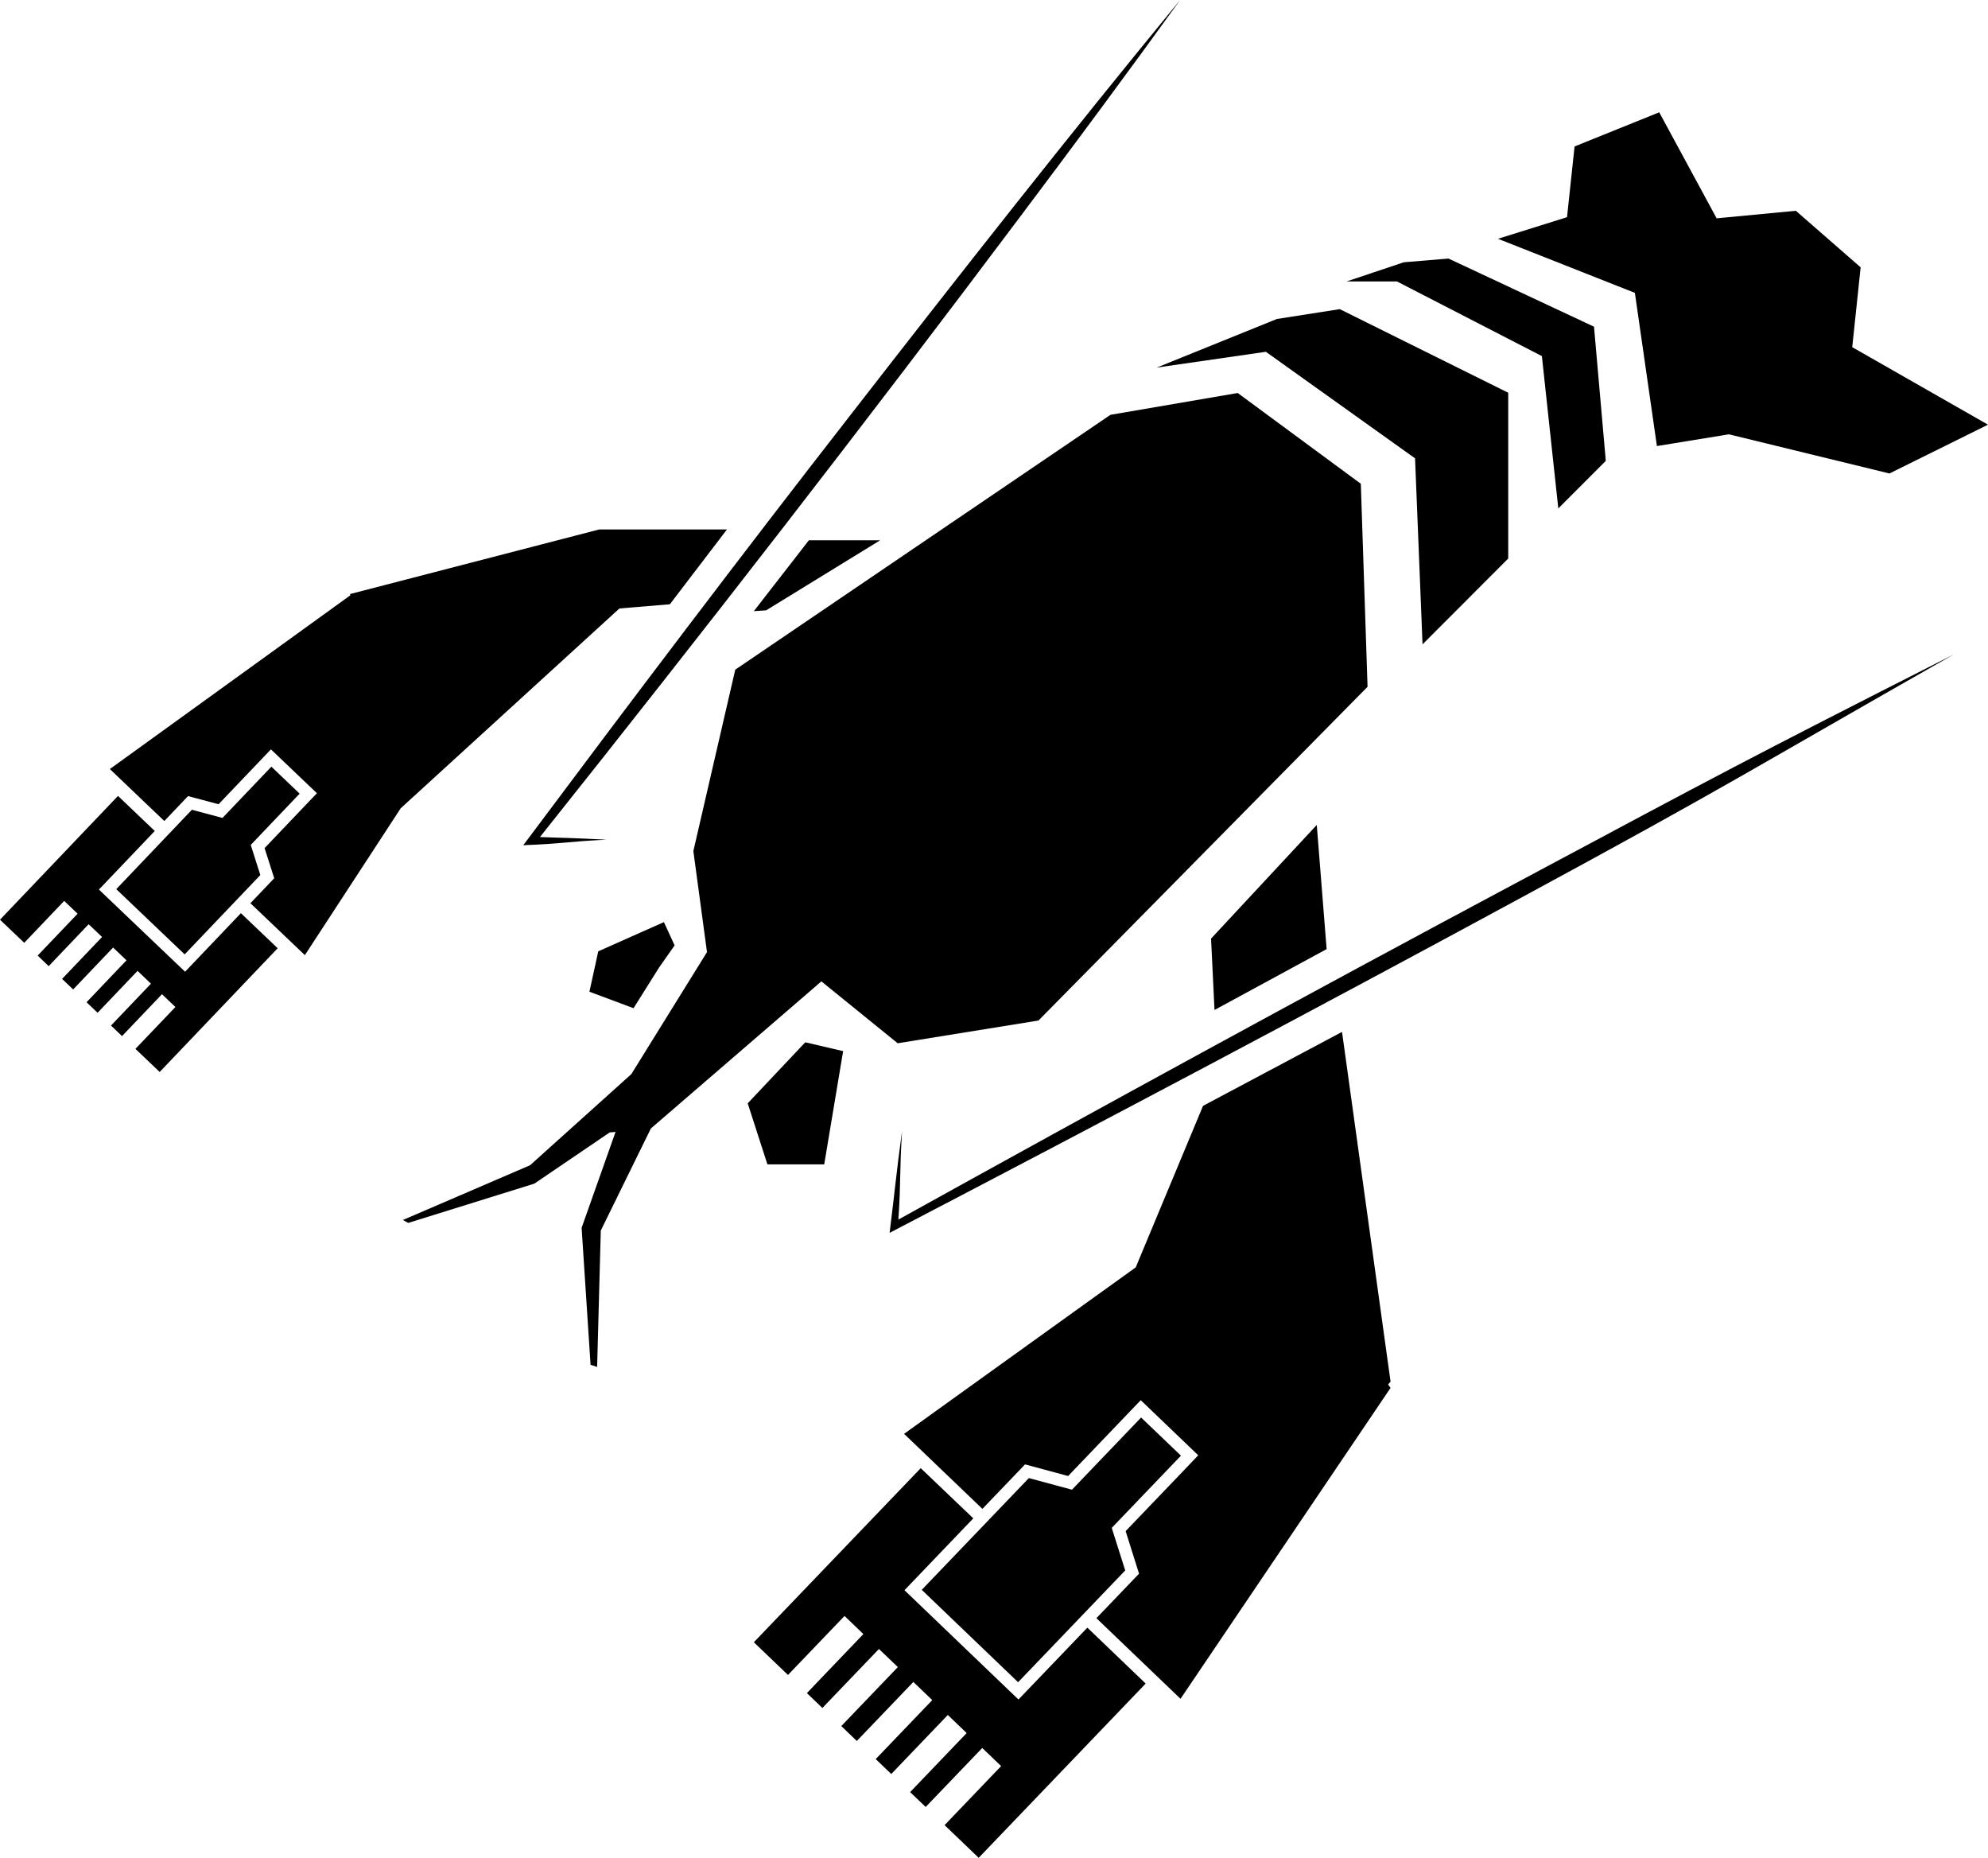 <?xml version="1.0" encoding="UTF-8"?><svg id="Calque_1" xmlns="http://www.w3.org/2000/svg" viewBox="0 0 369.15 344.9"><defs><style>.cls-1{fill:#000;stroke-width:0px;}</style></defs><polygon class="cls-1" points="307.67 82.81 321.04 80.63 350.85 87.9 369.15 78.84 343.94 64.45 345.5 49.63 333.47 39.13 318.76 40.53 308.1 20.85 292.38 27.19 290.98 40.32 278.16 44.33 303.58 54.37 307.67 82.81"/><polygon class="cls-1" points="153.05 216.16 156.56 195.14 149.53 193.5 138.84 204.83 142.5 216.16 153.05 216.16"/><polygon class="cls-1" points="109.45 184.11 117.64 187.17 122.37 179.64 125.27 175.51 123.28 171.19 111.09 176.61 109.45 184.11"/><polygon class="cls-1" points="166.69 193.68 192.83 189.46 253.94 127.5 252.69 89.81 229.83 72.96 206.2 77.01 136.53 124.32 128.75 158 131.28 176.76 117.23 199.41 98.42 216.33 74.81 226.49 75.81 227.03 99.22 219.74 113.22 210.23 114.3 210.14 108 227.94 109.66 253.37 110.88 253.77 111.56 228.45 120.86 209.5 152.52 182.19 166.69 193.68"/><polygon class="cls-1" points="235.06 65.31 262.76 85.09 264.15 119.62 280.06 103.69 280.06 72.91 248.78 57.39 237.1 59.22 214.79 68.24 235.06 65.31"/><polygon class="cls-1" points="286.31 66.11 289.36 94.39 298.18 85.56 295.99 60.65 268.97 48 260.67 48.69 250.05 52.25 259.4 52.25 286.31 66.11"/><path class="cls-1" d="M112.52,155.88c-6.38-.32-6.83-.3-12.26-.48h0c30.41-38.16,60.33-76.71,89.6-115.74,9.87-13.13,19.66-26.33,29.28-39.66-20.88,25.39-41.17,51.23-61.33,77.19-20.52,26.34-40.65,52.97-60.64,79.72,7.44-.28,7.89-.65,15.34-1.02"/><polygon class="cls-1" points="142.26 113.31 163.44 100.3 150.2 100.3 139.98 113.46 142.26 113.31"/><path class="cls-1" d="M225.52,187.5c7.05-3.84,13.97-7.59,20.82-11.3l-1.83-23.05-19.63,21.1.64,13.24Z"/><path class="cls-1" d="M166.82,226.42h0c.5-7.52.17-8.12.68-16.44-1.23,9.15-1.17,9.74-2.31,18.9l1.18-.62c38.95-20.31,77.77-40.84,116.39-61.77,38.63-20.9,41.86-23.29,80.05-45.01-39.17,19.88-42.66,21.8-81.4,42.5-38.37,20.48-76.54,41.34-114.59,62.43"/><polygon class="cls-1" points="199.05 276.56 191.05 274.4 171.16 295.15 189.05 312.3 208.94 291.55 206.44 283.65 219.29 270.24 211.89 263.16 199.05 276.56"/><polygon class="cls-1" points="258.21 256.5 249.2 191.57 223.39 205.3 210.89 235.29 167.88 266.19 182.42 280.12 189.41 272.83 190.34 271.86 191.64 272.21 198.34 274.02 210.25 261.58 211.83 259.94 213.47 261.52 220.86 268.6 222.5 270.17 220.93 271.82 209.02 284.25 211.1 290.86 211.51 292.15 210.58 293.12 203.59 300.41 219.21 315.38 258.21 257.66 257.76 257.02 258.21 256.5"/><polygon class="cls-1" points="139.98 304.88 146.32 310.95 156.82 300 160.32 303.36 149.83 314.32 152.71 317.08 163.21 306.13 166.72 309.49 156.22 320.44 159.1 323.21 169.6 312.25 173.11 315.62 162.61 326.57 165.5 329.34 176 318.38 179.5 321.74 169 332.7 171.89 335.46 182.39 324.51 185.9 327.87 175.4 338.83 181.73 344.9 212.74 312.55 202.56 302.79 201.91 302.17 190.69 313.87 189.12 315.51 187.48 313.94 169.59 296.79 167.95 295.22 169.52 293.58 180.73 281.88 170.97 272.56 139.98 304.88"/><polygon class="cls-1" points="0 170.74 4.5 175.03 11.92 167.25 14.41 169.63 6.99 177.4 9.04 179.36 16.46 171.58 18.95 173.95 11.53 181.73 13.58 183.69 21 175.91 23.49 178.28 16.07 186.06 18.12 188.02 25.54 180.24 28.03 182.62 20.61 190.39 22.66 192.35 30.08 184.57 32.57 186.95 25.15 194.72 29.65 199.01 51.56 176.04 44.73 169.53 35.94 178.75 34.37 180.4 32.72 178.83 20.01 166.71 18.37 165.14 19.94 163.5 28.74 154.27 21.91 147.76 0 170.74"/><polygon class="cls-1" points="111.27 98.29 65.01 110.28 65.01 110.29 65.01 110.29 65.06 110.51 20.4 142.77 30.51 152.42 33.99 148.77 34.92 147.79 36.22 148.14 40.59 149.3 48.74 140.76 50.31 139.12 51.95 140.68 57.2 145.69 58.85 147.26 57.28 148.9 49.13 157.45 50.51 161.76 50.92 163.04 49.99 164.02 46.5 167.68 56.61 177.32 74.41 150.05 115.02 112.96 124.39 112.18 134.99 98.29 111.27 98.29"/><polygon class="cls-1" points="41.31 151.85 35.63 150.33 21.59 165.07 34.29 177.18 48.34 162.45 46.56 156.86 55.64 147.34 50.39 142.33 41.31 151.85"/></svg>